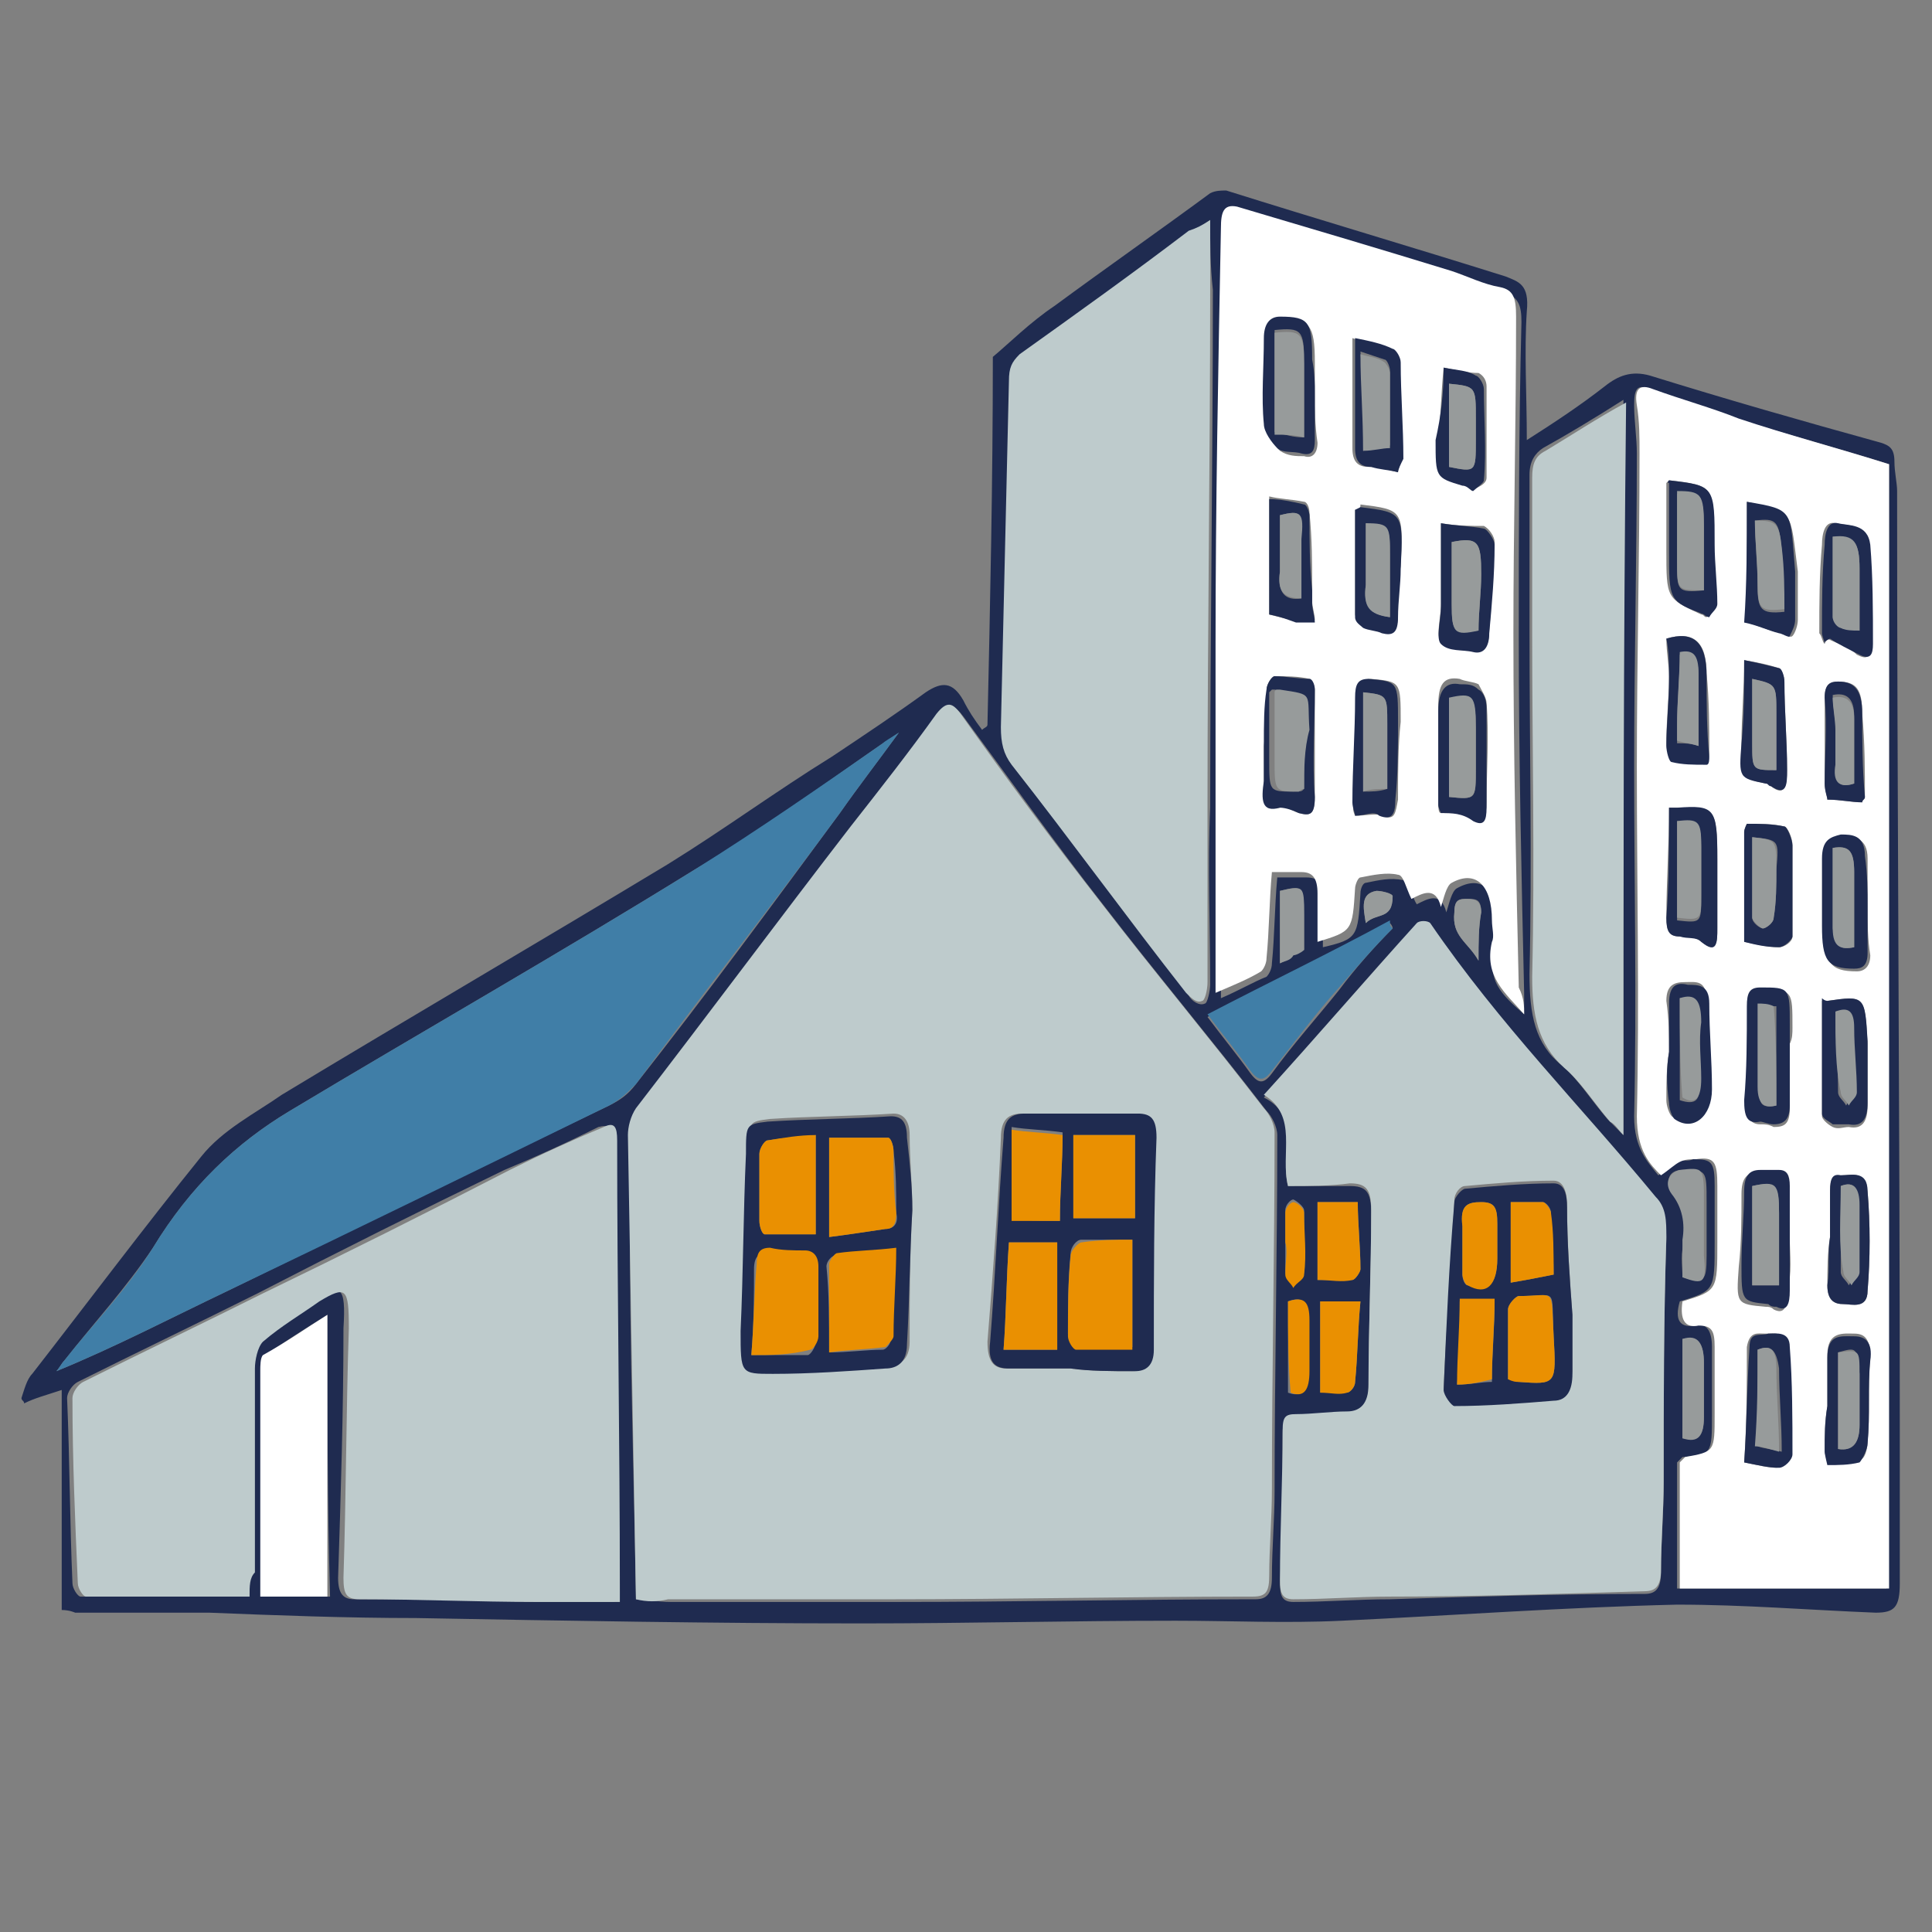 <?xml version="1.0" encoding="utf-8"?>
<!-- Generator: Adobe Illustrator 23.0.1, SVG Export Plug-In . SVG Version: 6.00 Build 0)  -->
<svg version="1.1" xmlns="http://www.w3.org/2000/svg" x="0px" y="0px"
     viewBox="0 0 72 72" style="enable-background:new 0 0 72 72;" xml:space="preserve">
<rect x="0" y="0" width="72" height="72" fill="#808080" stroke="none"/>
<style type="text/css">
	.st0{opacity:0.4;fill:url(#SVGID_1_);}
	.st1{opacity:0.6;fill:url(#SVGID_2_);}
	.st2{opacity:0.6;fill:url(#SVGID_3_);}
	.st3{opacity:0.6;fill:url(#SVGID_4_);}
	.st4{opacity:0.6;fill:url(#SVGID_5_);}
	.st5{opacity:0.6;fill:url(#SVGID_6_);}
	.st6{fill:#1F2B50;}
	.st7{fill:none;stroke:#1F2B50;stroke-width:3;stroke-miterlimit:10;}
	.st8{opacity:0.4;fill:url(#SVGID_7_);}
	.st9{opacity:0.4;fill:url(#SVGID_8_);}
	.st10{opacity:0.6;fill:url(#SVGID_9_);}
	.st11{opacity:0.6;fill:url(#SVGID_10_);}
	.st12{opacity:0.4;fill:url(#SVGID_11_);}
	.st13{opacity:0.4;fill:url(#SVGID_12_);}
	.st14{opacity:0.4;fill:url(#SVGID_13_);}
	.st15{opacity:0.4;fill:url(#SVGID_14_);}
	.st16{opacity:0.4;fill:url(#SVGID_15_);}
	.st17{opacity:0.4;fill:url(#SVGID_16_);}
	.st18{opacity:0.4;fill:url(#SVGID_17_);}
	.st19{fill:url(#SVGID_18_);}
	.st20{fill:url(#SVGID_19_);}
	.st21{fill:url(#SVGID_20_);}
	.st22{opacity:0.6;fill:url(#SVGID_21_);}
	.st23{opacity:0.6;fill:url(#SVGID_22_);}
	.st24{opacity:0.6;fill:url(#SVGID_23_);}
	.st25{opacity:0.6;fill:url(#SVGID_24_);}
	.st26{opacity:0.6;fill:url(#SVGID_25_);}
	.st27{opacity:0.6;fill:url(#SVGID_26_);}
	.st28{opacity:0.6;fill:url(#SVGID_27_);}
	.st29{opacity:0.6;fill:url(#SVGID_28_);}
	.st30{fill:url(#SVGID_29_);}
	.st31{fill:url(#SVGID_30_);}
	.st32{fill:#EA9001;}
	.st33{fill:#407EA7;}
	.st34{opacity:0.5;fill:#FFFFFF;}
	.st35{fill:none;stroke:#EA9001;stroke-width:2;stroke-miterlimit:10;}
	.st36{fill:#BECBCC;}
	.st37{fill:#FFFFFF;}
	.st38{fill:#979B9B;}
	.st39{fill:none;stroke:#407EA7;stroke-width:3;stroke-miterlimit:10;}
	.st40{fill:none;stroke:#407EA7;stroke-width:3.038;stroke-miterlimit:10;}
	.st41{fill:none;stroke:#407EA7;stroke-width:2.898;stroke-miterlimit:10;}
	.st42{fill:none;stroke:#407EA7;stroke-width:2.933;stroke-miterlimit:10;}
	.st43{fill:none;stroke:#EA9001;stroke-width:1.823;stroke-miterlimit:10;}
	.st44{fill:#AAB2B2;}
	.st45{fill:none;stroke:#407EA7;stroke-width:3.014;stroke-miterlimit:10;}
	.st46{fill:none;stroke:#407EA7;stroke-width:3.051;stroke-miterlimit:10;}
	.st47{fill:#D3DDDD;}
	.st48{fill:none;stroke:#1F2B50;stroke-miterlimit:10;}
	.st49{fill:#BECBCC;stroke:#1F2B50;stroke-width:0.75;stroke-miterlimit:10;}
	.st50{fill:url(#SVGID_31_);}
	.st51{fill:none;stroke:#407EA7;stroke-width:2.807;stroke-linecap:round;stroke-miterlimit:10;}
	.st52{fill:none;stroke:#407EA7;stroke-width:2.751;stroke-linecap:round;stroke-miterlimit:10;}
	.st53{fill:url(#SVGID_32_);}
	.st54{fill:none;stroke:#EA9001;stroke-width:0.8;stroke-miterlimit:10;}
	.st55{fill:none;stroke:#407EA7;stroke-width:1.2;stroke-miterlimit:10;}
	.st56{fill:none;stroke:#407EA7;stroke-width:1.215;stroke-miterlimit:10;}
	.st57{fill:none;stroke:#407EA7;stroke-width:1.159;stroke-miterlimit:10;}
	.st58{fill:none;stroke:#407EA7;stroke-width:1.173;stroke-miterlimit:10;}
	.st59{fill:url(#SVGID_33_);}
	.st60{fill:none;stroke:#1F2B50;stroke-width:0.4;stroke-miterlimit:10;}
	.st61{fill:#BECBCC;stroke:#1F2B50;stroke-width:0.3;stroke-miterlimit:10;}
	.st62{fill:none;stroke:#407EA7;stroke-width:1.123;stroke-linecap:round;stroke-miterlimit:10;}
	.st63{fill:none;stroke:#407EA7;stroke-width:1.1;stroke-linecap:round;stroke-miterlimit:10;}
	.st64{fill:url(#SVGID_34_);}
	.st65{fill:url(#SVGID_35_);}
</style>
<g id="Calque_2">
</g>
<g id="Calque_1">
	<g id="IoAXMc.tif_6_">
		<g>
			<path class="st6" d="M2.3,60c0-2.7,0-5.4,0-8.2c-0.6,0.2-1,0.3-1.4,0.5c0-0.1-0.1-0.1-0.1-0.2c0.1-0.3,0.2-0.7,0.4-0.9
				c2.1-2.7,4.2-5.5,6.3-8.1c0.8-1,2-1.6,3-2.3c4.8-2.9,9.6-5.7,14.4-8.6c2.1-1.3,4-2.7,6.1-4c1.2-0.8,2.4-1.6,3.5-2.4
				c0.6-0.4,1-0.4,1.4,0.3c0.2,0.4,0.4,0.7,0.7,1.1c0.1-0.1,0.2-0.1,0.2-0.2c0.1-4.5,0.2-9,0.2-13.7c0.6-0.5,1.4-1.3,2.3-1.9
				c1.9-1.4,3.9-2.8,5.8-4.2c0.2-0.1,0.4-0.1,0.6-0.1c3.5,1.1,6.9,2.1,10.4,3.2c0.5,0.2,0.9,0.3,0.8,1.3c-0.1,1.5,0,3.1,0,4.8
				c1.1-0.7,2-1.3,2.9-2c0.5-0.4,1-0.6,1.7-0.4c2.9,0.9,5.7,1.7,8.6,2.5c0.3,0.1,0.5,0.2,0.5,0.7c0,0.4,0.1,0.8,0.1,1.1
				c0,11.7,0.1,23.3,0.1,35c0,1.9,0,3.8,0,5.7c0,0.9-0.2,1.1-0.9,1.1c-2.5-0.1-4.9-0.3-7.4-0.3c-4.2,0.1-8.3,0.4-12.5,0.6
				c-2.1,0.1-4.1,0-6.2,0c-3.9,0-7.8,0.1-11.7,0.1c-5.5,0-11.1-0.1-16.6-0.2c-2.6,0-5.2-0.1-7.7-0.2c-1.7,0-3.4,0-5,0
				C2.8,60.1,2.6,60,2.3,60z M23.7,59.6c0.4,0,0.8,0.1,1.3,0.1c2.8,0,5.6,0,8.4,0c4.5,0,8.9-0.1,13.4-0.1c0.4,0,0.6-0.2,0.6-0.8
				c0-1.1,0.1-2.2,0.1-3.2c0-4.4,0.1-8.9,0.1-13.3c0-0.3-0.2-0.7-0.4-0.9c-2-2.6-4.1-5.1-6.1-7.7c-1.8-2.3-3.5-4.7-5.2-7
				c-0.3-0.4-0.5-0.5-0.9,0c-1,1.4-2.1,2.8-3.2,4.2c-2.7,3.5-5.3,7-8,10.5c-0.2,0.2-0.3,0.7-0.3,1C23.4,48.1,23.6,53.8,23.7,59.6z
				 M70.4,17.3c-1.9-0.6-3.8-1.1-5.7-1.7c-1.1-0.3-2.2-0.7-3.2-1.1c-0.5-0.2-0.6,0-0.6,0.6c0,0.6,0.1,1.2,0.1,1.8
				c0,3.9-0.1,7.8-0.1,11.7c0,4.3,0.1,8.6,0,13c0,1.2,0.5,1.7,0.9,2.2c0.3-0.2,0.5-0.4,0.7-0.5c0.2-0.1,0.4,0,0.6-0.1
				c0.7,0,0.8,0.1,0.8,1c0,0.7,0,1.4,0,2.1c0,1.8,0,1.8-1.3,2.2c-0.2,0.7,0,1,0.6,0.9c0.4-0.1,0.6,0.2,0.6,0.8c0,0.8,0,1.6,0,2.5
				c0,1.5,0,1.5-1.1,1.6c0,0-0.1,0.1-0.2,0.2c0,1.4,0,3,0,4.7c2.6,0,5.3,0,7.8,0C70.4,45.3,70.4,31.3,70.4,17.3z M48,44.2
				c0.8,0,1.6,0,2.3,0c0.6,0,0.8,0.2,0.8,1c0,2.2-0.1,4.3-0.1,6.5c0,0.7-0.3,1-0.8,1c-0.6,0-1.3,0.1-1.9,0.1c-0.4,0-0.5,0.2-0.5,0.6
				c0,1.9,0,3.7-0.1,5.6c0,0.5,0.1,0.7,0.5,0.7c1.2,0,2.4-0.1,3.6-0.1c3.2-0.1,6.3-0.2,9.5-0.2c0.4,0,0.6-0.2,0.6-0.8
				c0-1.1,0.1-2.2,0.1-3.3c0-3,0-6.1,0.1-9.1c0-0.6-0.1-1-0.4-1.5c-2.8-3.4-5.9-6.5-8.4-10.2c-0.1-0.1-0.4-0.1-0.5,0
				c-1.9,2.1-3.7,4.2-5.7,6.4C48.5,41.6,47.7,43,48,44.2z M9.3,59.5c0-0.4,0-0.6,0-0.9c0-2.5,0-5,0-7.6c0-0.3,0.1-0.8,0.3-1
				c0.7-0.6,1.4-1,2.1-1.5c1-0.7,1.2-0.6,1.1,1c0,3.1-0.1,6.2-0.2,9.3c0,0.6,0.2,0.8,0.6,0.8c2.2,0,4.4,0,6.6,0.1c1,0,2.1,0,3.1,0
				c0-0.2,0-0.3,0-0.4c0-5.6-0.1-11.2-0.1-16.8c0-0.5-0.1-0.6-0.5-0.5c-1.2,0.6-2.3,1.1-3.5,1.6c-3.1,1.5-6.1,3-9.2,4.6
				c-2.2,1.1-4.5,2.2-6.7,3.3c-0.2,0.1-0.4,0.4-0.4,0.6c0.1,2.3,0.1,4.6,0.2,6.9c0,0.2,0.2,0.5,0.3,0.5C5.2,59.5,7.2,59.5,9.3,59.5z
				 M56.8,37.8c0-0.4,0-0.6,0-0.8c-0.1-4.4-0.2-8.8-0.2-13.2c0-3.9,0-7.9,0.1-11.8c0-0.6-0.1-0.9-0.6-1.1c-0.6-0.2-1.2-0.5-1.8-0.6
				c-2.7-0.8-5.4-1.6-8-2.4c-0.6-0.2-0.6,0.2-0.6,0.8c-0.1,5.2-0.1,10.3-0.2,15.5c0,4.3,0,8.5,0,13c0.7-0.3,1.2-0.6,1.7-0.8
				c0.1-0.1,0.2-0.3,0.2-0.5c0.1-1,0.1-2.1,0.2-3.2c0.4,0,0.7,0,1.1,0c0.4,0,0.6,0.2,0.6,0.8c0,0.6,0,1.2,0,1.8
				c1.3-0.3,1.3-0.4,1.4-2c0-0.2,0.1-0.4,0.2-0.4c0.5-0.1,0.9-0.2,1.4-0.1c0.2,0,0.3,0.6,0.5,0.9c0.4-0.2,0.9-0.5,1.1,0.3
				c0.1-0.3,0.2-0.8,0.4-0.9c0.9-0.5,1.5,0,1.5,1.4c0,0.3,0,0.5,0,0.8C55.3,36.5,56,37.1,56.8,37.8z M45.1,8.2
				c-0.3,0.2-0.5,0.3-0.7,0.5c-2.1,1.5-4.2,3.1-6.3,4.6c-0.3,0.2-0.4,0.5-0.4,1c-0.1,4.3-0.2,8.6-0.3,12.9c0,0.6,0.1,1,0.4,1.4
				c2.2,2.8,4.3,5.7,6.5,8.5c0.1,0.2,0.4,0.4,0.6,0.3c0.1,0,0.2-0.5,0.2-0.7c0-2.2-0.1-4.4,0-6.6c0-6.4,0.1-12.9,0.1-19.3
				C45.1,9.9,45.1,9.1,45.1,8.2z M33.5,27.3c-0.3,0.2-0.4,0.3-0.6,0.4c-2.3,1.6-4.6,3.3-7,4.7c-5,3.1-10.1,6-15.1,9
				c-2,1.2-3.7,2.8-5.1,5.1c-1,1.5-2.2,2.8-3.3,4.2c-0.1,0.1-0.2,0.3-0.3,0.4c2.2-0.9,4.3-2,6.4-3c4.7-2.3,9.4-4.6,14.2-6.9
				c0.4-0.2,0.7-0.4,1-0.8c2.6-3.3,5.1-6.7,7.6-10.1C32,29.3,32.7,28.4,33.5,27.3z M60.5,42.3c0-9.1,0-18.2,0-27.4
				c-1.1,0.7-2.1,1.3-3,1.8c-0.3,0.2-0.5,0.5-0.5,1c0,1.9,0,3.9,0,5.8c0,4.3,0.1,8.5,0,12.8c0,1.5,0.2,2.6,1.2,3.4
				c0.6,0.5,1.1,1.3,1.7,2C60.1,41.9,60.3,42.1,60.5,42.3z M12.2,49c-0.8,0.5-1.6,1-2.3,1.5c-0.1,0.1-0.1,0.4-0.1,0.6
				c0,2.5,0,5.1,0,7.6c0,0.2,0,0.5,0,0.8c0.9,0,1.6,0,2.5,0C12.2,56,12.2,52.6,12.2,49z M51.9,34.6c0-0.1-0.1-0.2-0.1-0.2
				c-2.2,1.1-4.4,2.3-6.8,3.5c0.6,0.8,1.1,1.4,1.6,2.1c0.3,0.4,0.5,0.4,0.8,0c0.8-1.1,1.7-2.1,2.5-3.1
				C50.5,36.1,51.2,35.3,51.9,34.6z M50.7,48.5c-0.6,0-1.1,0-1.5,0c0,1.2,0,2.3,0,3.4c0.4,0,0.7,0,1,0c0.1,0,0.3-0.2,0.3-0.4
				C50.6,50.5,50.6,49.5,50.7,48.5z M49.1,47.7c0.5,0,0.9,0,1.3,0c0.1,0,0.3-0.3,0.3-0.4c0-0.8-0.1-1.7-0.1-2.5c-0.5,0-1,0-1.5,0
				C49.1,45.8,49.1,46.7,49.1,47.7z M62.7,47.6c0.8,0.2,0.9,0.2,0.9-0.8c0-0.7,0-1.3,0-2c0-1.2,0-1.2-0.9-1.2
				c-0.5,0-0.7,0.4-0.3,0.9c0.4,0.5,0.4,1,0.4,1.7C62.6,46.7,62.7,47.1,62.7,47.6z M62.7,49.9c0,1.3,0,2.5,0,3.7
				c0.6,0.1,0.8-0.1,0.8-0.8c0-0.7,0-1.3,0-2C63.5,50.1,63.3,49.8,62.7,49.9z M48,48.5c0,1.1,0,2.3,0,3.4c0.5,0.2,0.8-0.1,0.7-0.8
				c0-0.6,0-1.3,0-1.9C48.8,48.5,48.5,48.3,48,48.5z M47.7,35.9c0.2-0.1,0.4-0.2,0.5-0.3c0.2-0.1,0.3-0.2,0.4-0.2c0-0.5,0-0.9,0-1.3
				c0-1.1-0.1-1.1-0.9-0.9C47.7,34.1,47.7,35,47.7,35.9z M47.9,46.3C48,46.3,48,46.3,47.9,46.3c0,0.4,0,0.8,0,1.1
				c0,0.2,0.2,0.3,0.3,0.5c0.1-0.2,0.4-0.3,0.4-0.5c0-0.8,0-1.5,0-2.3c0-0.1-0.2-0.3-0.4-0.4c-0.1,0-0.3,0.2-0.3,0.4
				C47.9,45.5,47.9,45.9,47.9,46.3z M55.1,35.8c0-0.7,0-1.3,0.1-1.8c0-0.5-0.2-0.5-0.5-0.5c-0.3,0-0.5,0-0.5,0.5
				C54.1,34.9,54.7,35.1,55.1,35.8z M50.9,34.4c0.4-0.4,1-0.1,1-1c0-0.1-0.4-0.2-0.6-0.2C50.7,33.3,50.8,33.8,50.9,34.4z"/>
			<path class="st36" d="M23.7,59.6c-0.1-5.9-0.2-11.6-0.3-17.3c0-0.3,0.1-0.7,0.3-1c2.7-3.5,5.3-7,8-10.5c1.1-1.4,2.2-2.8,3.2-4.2
				c0.4-0.5,0.6-0.4,0.9,0c1.7,2.4,3.4,4.7,5.2,7c2,2.6,4.1,5.1,6.1,7.7c0.2,0.2,0.4,0.6,0.4,0.9c0,4.4-0.1,8.9-0.1,13.3
				c0,1.1-0.1,2.2-0.1,3.2c0,0.6-0.1,0.8-0.6,0.8c-4.5,0-8.9,0.1-13.4,0.1c-2.8,0-5.6,0-8.4,0C24.5,59.7,24.1,59.7,23.7,59.6z
				 M34,45.1c0-0.9-0.1-1.9-0.1-2.8c0-0.5-0.2-0.8-0.6-0.8c-1.5,0.1-3.1,0.1-4.6,0.2c-0.8,0.1-0.8,0.1-0.8,1.2
				c-0.1,2.2-0.1,4.4-0.2,6.6c-0.1,1.6-0.1,1.7,1.2,1.6c1.4,0,2.8-0.1,4.2-0.2c0.4,0,0.8-0.2,0.8-0.9C33.9,48.4,33.9,46.8,34,45.1z
				 M39.9,51C39.9,51,39.9,51,39.9,51c0.8,0.1,1.5,0.1,2.3,0.1c0.4,0,0.7-0.2,0.7-0.8c0-2.6,0.1-5.3,0.1-7.9c0-0.6-0.2-0.9-0.7-0.9
				c-1.4,0-2.8,0-4.2,0c-0.5,0-0.8,0.2-0.8,0.9c-0.1,2.5-0.3,5.1-0.5,7.6c0,0.7,0.2,1,0.7,1C38.4,51,39.1,51,39.9,51z"/>
			<path class="st37" d="M70.4,17.3c0,14,0,28,0,41.9c-2.6,0-5.2,0-7.8,0c0-1.7,0-3.2,0-4.7c0.1-0.1,0.2-0.2,0.2-0.2
				c1.1-0.2,1.1-0.2,1.1-1.6c0-0.8,0-1.6,0-2.5c0-0.6-0.1-0.8-0.6-0.8c-0.5,0.1-0.7-0.2-0.6-0.9c1.3-0.4,1.3-0.4,1.3-2.2
				c0-0.7,0-1.4,0-2.1c0-0.9-0.1-1.1-0.8-1c-0.2,0-0.4,0-0.6,0.1c-0.2,0.1-0.4,0.3-0.7,0.5c-0.4-0.4-0.9-0.9-0.9-2.2
				c0.1-4.3,0-8.6,0-13c0-3.9,0.1-7.8,0.1-11.7c0-0.6,0-1.2-0.1-1.8c-0.1-0.6,0.1-0.8,0.6-0.6c1.1,0.4,2.2,0.7,3.2,1.1
				C66.6,16.2,68.5,16.7,70.4,17.3z M62.2,30.1c0,1.4-0.1,2.8-0.1,4.1c0,0.5,0.1,0.7,0.5,0.7c0.3,0,0.6,0,0.8,0.2
				c0.6,0.4,0.6,0,0.6-0.5c0-0.9,0-1.7,0-2.6c0-1.9-0.1-1.9-1.5-1.9C62.4,30.1,62.3,30.1,62.2,30.1z M66.7,46.1
				C66.8,46.1,66.8,46.1,66.7,46.1c0-0.6-0.1-1.2-0.1-1.8c0-0.4-0.1-0.6-0.4-0.6c-0.2,0-0.5,0-0.7,0c-0.4,0-0.6,0.2-0.6,0.8
				c0,0.9,0,1.8-0.1,2.7c-0.1,1.4-0.1,1.4,1,1.5c0.1,0,0.2,0,0.3,0.1c0.4,0.2,0.5-0.1,0.5-0.6C66.8,47.4,66.7,46.8,66.7,46.1z
				 M65,35.1c0.5,0.1,0.9,0.2,1.3,0.2c0.2,0,0.5-0.2,0.5-0.4c0-1.1,0-2.2,0-3.4c0-0.3-0.2-0.7-0.3-0.7c-0.4-0.1-0.9-0.1-1.4-0.1
				c0,0-0.1,0.2-0.1,0.3C65,32.3,65,33.7,65,35.1z M68.1,37.3c-0.1,0-0.1,0-0.2,0c0,1.4,0,2.8,0,4.3c0,0.1,0.2,0.3,0.4,0.4
				c0.2,0.1,0.4,0,0.6,0c0.5,0.1,0.7-0.2,0.7-0.8c0-0.8,0-1.5,0-2.3C69.5,37.1,69.5,37.1,68.1,37.3C68.1,37.2,68.1,37.3,68.1,37.3z
				 M66.7,38.9C66.7,38.9,66.7,38.9,66.7,38.9c0.1-0.2,0.1-0.4,0.1-0.6c0-1.4,0-1.4-1.1-1.4c-0.4,0-0.5,0.2-0.5,0.7
				c0,1.2-0.1,2.3-0.1,3.5c0,0.5,0.1,0.8,0.5,0.8c0.2,0,0.3,0,0.5,0.1c0.4,0,0.6-0.1,0.6-0.7C66.7,40.4,66.7,39.7,66.7,38.9z
				 M65.1,18.7c0,1.6,0,3.1,0,4.5c0.4,0.1,0.8,0.3,1.3,0.4c0.1,0,0.3,0.2,0.4,0.1c0.1-0.1,0.2-0.4,0.2-0.6c0-0.6,0-1.2,0-1.8
				C66.7,19,66.9,19.1,65.1,18.7z M65,54.5c0.5,0.1,0.9,0.2,1.2,0.2c0.2,0,0.5-0.3,0.5-0.5c0-1.3,0-2.7-0.1-4c0-0.6-0.5-0.5-0.8-0.5
				c-0.3,0-0.6-0.1-0.7,0.5C65.1,51.6,65.1,53,65,54.5z M69.6,33.8C69.6,33.8,69.6,33.8,69.6,33.8c0-0.6,0-1.2,0-1.8
				c0-0.8-0.5-0.8-0.9-0.8c-0.4,0-0.7,0.2-0.7,0.9c0,0.8,0,1.7,0,2.5c0,1.3,0.2,1.6,1.2,1.6c0.3,0,0.5-0.2,0.5-0.6
				C69.6,35,69.6,34.4,69.6,33.8z M68,24c0-0.1,0.1-0.1,0.1-0.2c0.4,0.2,0.8,0.3,1.1,0.6c0.4,0.2,0.5,0.1,0.5-0.4
				c0-1.2,0-2.5-0.1-3.7c-0.1-0.8-0.7-0.7-1.2-0.8c-0.4-0.1-0.5,0.4-0.5,0.8c-0.1,1.1-0.1,2.2-0.1,3.3C67.9,23.7,67.9,23.9,68,24z
				 M62.2,39.2C62.2,39.2,62.2,39.2,62.2,39.2c-0.1,0.6-0.1,1.2-0.1,1.8c0,0.2,0.1,0.5,0.2,0.6c0.7,0.5,1.4,0,1.4-1.1
				c0-1.1-0.1-2.1-0.1-3.2c0-0.8-0.4-0.7-0.8-0.7c-0.4,0-0.7,0.1-0.7,0.7C62.2,38,62.2,38.6,62.2,39.2z M62.2,17.9
				c0,0-0.1,0.1-0.1,0.1c0,0.8,0,1.7,0,2.5c0,1.8,0,1.8,1.3,2.4c0.1,0,0.1,0.1,0.2,0.1c0.1-0.2,0.3-0.3,0.3-0.5
				c0-0.7-0.1-1.5-0.1-2.2C63.9,18.1,63.9,18.1,62.2,17.9C62.2,17.9,62.2,17.9,62.2,17.9z M68.1,52.4C68.1,52.4,68.1,52.4,68.1,52.4
				C68,53,68,53.5,68,54c0,0.2,0.1,0.5,0.1,0.5c0.4,0,0.8,0,1.2-0.1c0.2,0,0.3-0.4,0.3-0.7c0.1-1,0-2,0.1-3.1c0-0.7-0.2-0.9-0.6-0.9
				c-0.4,0-1-0.1-1,0.8C68.1,51.2,68.1,51.8,68.1,52.4z M68.2,46.1C68.2,46.1,68.2,46.1,68.2,46.1c-0.1,0.6-0.1,1.2-0.1,1.8
				c0,0.6,0.3,0.7,0.6,0.7c0.3,0,0.9,0.2,0.9-0.5c0.1-1.2,0.1-2.5,0-3.7c-0.1-0.8-0.6-0.6-1-0.6c-0.4,0-0.4,0.3-0.4,0.7
				C68.2,45,68.2,45.5,68.2,46.1z M62.1,23.8c0,0.5,0.1,1,0.1,1.4c0,0.8-0.1,1.6-0.1,2.5c0,0.2,0.1,0.6,0.2,0.6
				c0.4,0.1,0.9,0.1,1.3,0.1c0,0,0.1-0.2,0.1-0.3c0-1,0-2-0.1-3C63.6,23.9,63.1,23.5,62.1,23.8z M65,24.6c0,1.1-0.1,2.1-0.1,3.1
				c0,1.3,0,1.3,0.9,1.5c0.1,0,0.2,0,0.2,0.1c0.5,0.4,0.6,0,0.6-0.6c0-1.1-0.1-2.2-0.1-3.3c0-0.2-0.1-0.4-0.2-0.5
				C66,24.8,65.6,24.7,65,24.6z M69.4,29.9c0-0.1,0.1-0.1,0.1-0.2c0-1,0-2-0.1-3.1c0-0.9-0.2-1.2-0.9-1.2c-0.3,0-0.5,0.1-0.5,0.6
				c0,1.1,0,2.1,0,3.2c0,0.2,0.1,0.5,0.1,0.6C68.6,29.8,69,29.9,69.4,29.9z"/>
			<path class="st36" d="M48,44.2c-0.3-1.2,0.4-2.6-0.9-3.4c2-2.2,3.8-4.3,5.7-6.4c0.1-0.1,0.4-0.1,0.5,0c2.6,3.8,5.6,6.8,8.4,10.2
				c0.4,0.4,0.4,0.9,0.4,1.5c-0.1,3-0.1,6.1-0.1,9.1c0,1.1-0.1,2.2-0.1,3.3c0,0.6-0.2,0.8-0.6,0.8c-3.2,0.1-6.3,0.2-9.5,0.2
				c-1.2,0-2.4,0.1-3.6,0.1c-0.4,0-0.5-0.2-0.5-0.7c0-1.9,0.1-3.7,0.1-5.6c0-0.5,0.1-0.6,0.5-0.6c0.6,0,1.3-0.1,1.9-0.1
				c0.5,0,0.8-0.3,0.8-1c0-2.2,0.1-4.3,0.1-6.5c0-0.8-0.2-1-0.8-1C49.6,44.2,48.8,44.2,48,44.2z M58.6,49C58.5,49,58.5,49,58.6,49
				c-0.1-1.4-0.2-2.7-0.2-4.1c0-0.4-0.1-0.9-0.5-0.9c-1.1,0-2.2,0.1-3.3,0.2c-0.2,0-0.4,0.3-0.4,0.5c-0.1,2.3-0.3,4.7-0.4,7
				c0,0.2,0.2,0.6,0.4,0.6c1.2,0,2.5-0.1,3.7-0.2c0.5,0,0.6-0.4,0.7-1C58.6,50.5,58.6,49.7,58.6,49z"/>
			<path class="st36" d="M9.3,59.5c-2.1,0-4.1,0-6.1,0c-0.1,0-0.3-0.3-0.3-0.5c-0.1-2.3-0.2-4.6-0.2-6.9c0-0.2,0.2-0.5,0.4-0.6
				c2.2-1.1,4.5-2.2,6.7-3.3c3.1-1.5,6.1-3,9.2-4.6c1.2-0.6,2.3-1.1,3.5-1.6c0.4-0.2,0.5,0,0.5,0.5c0,5.6,0.1,11.2,0.1,16.8
				c0,0.1,0,0.2,0,0.4c-1,0-2.1,0-3.1,0c-2.2,0-4.4-0.1-6.6-0.1c-0.5,0-0.6-0.2-0.6-0.8c0.1-3.1,0.1-6.2,0.2-9.3
				c0-1.5-0.1-1.6-1.1-1c-0.7,0.5-1.4,0.9-2.1,1.5c-0.2,0.2-0.3,0.7-0.3,1c0,2.5,0,5,0,7.6C9.3,58.8,9.3,59.1,9.3,59.5z"/>
			<path class="st37" d="M56.8,37.8c-0.7-0.8-1.5-1.4-1.2-2.7c0.1-0.2,0-0.5,0-0.8c0-1.3-0.6-1.9-1.5-1.4c-0.2,0.1-0.3,0.6-0.4,0.9
				c-0.2-0.8-0.7-0.5-1.1-0.3c-0.2-0.4-0.3-0.9-0.5-0.9c-0.4-0.1-0.9,0-1.4,0.1c-0.1,0-0.2,0.3-0.2,0.4c-0.1,1.6-0.1,1.6-1.4,2
				c0-0.6,0-1.2,0-1.8c0-0.6-0.2-0.8-0.6-0.8c-0.4,0-0.7,0-1.1,0c-0.1,1.1-0.1,2.2-0.2,3.2c0,0.2-0.1,0.4-0.2,0.5
				c-0.5,0.3-1,0.5-1.7,0.8c0-4.4,0-8.7,0-13c0-5.2,0.1-10.3,0.2-15.5c0-0.6,0.1-0.9,0.6-0.8c2.7,0.8,5.4,1.6,8,2.4
				c0.6,0.2,1.2,0.5,1.8,0.6c0.5,0.1,0.6,0.4,0.6,1.1c0,3.9-0.1,7.9-0.1,11.8c0,4.4,0.1,8.8,0.2,13.2C56.8,37.2,56.8,37.5,56.8,37.8
				z M53.7,19.5c0,1.1,0,2.1,0,3c0,0.5-0.2,1.2,0,1.4c0.3,0.3,0.8,0.2,1.2,0.3c0.4,0.1,0.6-0.1,0.6-0.7c0.1-1.1,0.1-2.2,0.2-3.3
				c0-0.2-0.2-0.5-0.4-0.6C54.8,19.6,54.3,19.6,53.7,19.5z M47.1,27.8c0,0.4,0,0.9,0,1.3c0,0.6,0,1.1,0.6,1c0.2-0.1,0.4,0.1,0.7,0.2
				c0.4,0.1,0.6,0.1,0.6-0.6c0-1.3,0-2.7,0-4c0-0.1-0.1-0.4-0.2-0.4c-0.4-0.1-0.9-0.1-1.3-0.1c-0.1,0-0.3,0.3-0.3,0.5
				C47.2,26.3,47.2,27,47.1,27.8z M49,14.7C49,14.7,49,14.7,49,14.7c0-0.4,0-0.8,0-1.2c0-1.4-0.2-1.6-1.2-1.6
				c-0.4,0-0.6,0.2-0.6,0.8c0,1.1,0,2.1,0,3.2c0,0.3,0.3,0.7,0.5,0.9c0.3,0.2,0.6,0.2,0.9,0.2c0.3,0.1,0.5-0.1,0.5-0.5
				C49,15.8,49,15.3,49,14.7z M50.5,30.4c0.4,0,0.8-0.1,1,0c0.5,0.2,0.5-0.1,0.6-0.6c0-1,0-2,0.1-2.9c0-1.5,0-1.5-1.1-1.6
				c-0.4,0-0.5,0.2-0.5,0.7c0,1.3,0,2.6-0.1,3.9C50.4,30,50.4,30.2,50.5,30.4z M53.7,30.3c0.5,0,0.9,0,1.2,0.1
				c0.4,0.2,0.5,0,0.5-0.5c0-1.2,0.1-2.5,0-3.7c0-0.2-0.2-0.5-0.3-0.7c-0.2-0.1-0.5-0.1-0.7-0.2c-0.6-0.1-0.8,0.2-0.8,1
				c0,1.2,0,2.4,0,3.5C53.6,30.1,53.6,30.3,53.7,30.3z M47.3,22.9c0.4,0.1,0.7,0.2,1,0.2c0.2,0,0.5,0,0.7,0c0-0.2-0.1-0.5-0.1-0.7
				c0-0.2,0-0.3,0-0.5c0-0.9,0-1.8-0.1-2.8c0-0.2-0.1-0.4-0.2-0.4c-0.5-0.1-0.9-0.1-1.3-0.2C47.3,20.1,47.3,21.5,47.3,22.9z
				 M50.5,19c0,1.3,0,2.6,0,3.9c0,0.1,0.2,0.3,0.3,0.4c0.2,0.1,0.4,0.2,0.7,0.2c0.4,0.1,0.6,0,0.6-0.6c0-0.6,0-1.2,0.1-1.8
				c0.1-2.1,0.1-2.1-1.5-2.3C50.7,18.9,50.7,19,50.5,19z M52.1,17.6c0-0.1,0.1-0.3,0.1-0.5c0-1.2,0-2.4-0.1-3.6
				c0-0.2-0.1-0.4-0.3-0.5c-0.4-0.2-0.9-0.2-1.4-0.4c0,1.5,0,2.8,0,4.1c0,0.5,0.2,0.7,0.6,0.7C51.4,17.4,51.7,17.5,52.1,17.6z
				 M53.8,13.7c-0.1,1-0.1,1.8-0.2,2.6c-0.1,1.4-0.1,1.4,1,1.7c0.1,0,0.3,0.3,0.4,0.2c0.2-0.1,0.4-0.2,0.4-0.4c0-1.1,0-2.3,0-3.4
				c0-0.2-0.1-0.4-0.3-0.5C54.7,13.9,54.3,13.8,53.8,13.7z"/>
			<path class="st36" d="M45.1,8.2c0,0.9,0,1.7,0,2.5c0,6.4-0.1,12.9-0.1,19.3c0,2.2,0,4.4,0,6.6c0,0.3-0.1,0.7-0.2,0.7
				c-0.2,0.1-0.4-0.1-0.6-0.3c-2.2-2.8-4.3-5.7-6.5-8.5c-0.3-0.4-0.4-0.8-0.4-1.4c0.1-4.3,0.2-8.6,0.3-12.9c0-0.5,0.1-0.7,0.4-1
				c2.1-1.5,4.2-3,6.3-4.6C44.6,8.5,44.8,8.4,45.1,8.2z"/>
			<path class="st33" d="M33.5,27.3c-0.8,1.1-1.5,2-2.2,3c-2.5,3.4-5.1,6.7-7.6,10.1c-0.3,0.3-0.6,0.6-1,0.8
				c-4.7,2.3-9.4,4.6-14.2,6.9c-2.1,1-4.2,2.1-6.4,3c0.1-0.1,0.2-0.3,0.3-0.4c1.1-1.4,2.3-2.6,3.3-4.2c1.4-2.3,3.1-3.9,5.1-5.1
				c5-3,10.1-5.9,15.1-9c2.4-1.5,4.7-3.1,7-4.7C33,27.6,33.2,27.5,33.5,27.3z"/>
			<path class="st36" d="M60.5,42.3c-0.2-0.2-0.3-0.4-0.5-0.5c-0.6-0.7-1.1-1.5-1.7-2c-1-0.9-1.2-2-1.2-3.4c0.1-4.3,0-8.5,0-12.8
				c0-1.9,0-3.9,0-5.8c0-0.5,0.1-0.8,0.5-1c1-0.6,1.9-1.2,3-1.8C60.5,24.1,60.5,33.1,60.5,42.3z"/>
			<path class="st37" d="M12.2,49c0,3.6,0,7,0,10.5c-0.8,0-1.6,0-2.5,0c0-0.3,0-0.5,0-0.8c0-2.5,0-5.1,0-7.6c0-0.2,0-0.5,0.1-0.6
				C10.7,50,11.4,49.5,12.2,49z"/>
			<path class="st33" d="M51.9,34.6c-0.7,0.7-1.3,1.4-2,2.2c-0.9,1-1.7,2.1-2.5,3.1c-0.3,0.4-0.5,0.4-0.8,0c-0.5-0.7-1-1.3-1.6-2.1
				c2.3-1.2,4.6-2.3,6.8-3.5C51.8,34.5,51.8,34.5,51.9,34.6z"/>
			<path class="st32" d="M50.7,48.5c-0.1,1-0.1,2-0.2,3c0,0.2-0.2,0.4-0.3,0.4c-0.3,0.1-0.6,0-1,0c0-1.1,0-2.2,0-3.4
				C49.6,48.5,50.1,48.5,50.7,48.5z"/>
			<path class="st32" d="M49.1,47.7c0-1,0-1.9,0-2.9c0.5,0,1,0,1.5,0c0,0.8,0.1,1.7,0.1,2.5c0,0.1-0.2,0.4-0.3,0.4
				C50,47.8,49.6,47.7,49.1,47.7z"/>
			<path class="st38" d="M62.7,47.6c0-0.5,0-1,0-1.4c0.1-0.6,0-1.2-0.4-1.7c-0.3-0.4-0.1-0.8,0.3-0.9c0.9-0.1,0.9-0.1,0.9,1.2
				c0,0.7,0,1.3,0,2C63.6,47.8,63.5,47.9,62.7,47.6z"/>
			<path class="st38" d="M62.7,49.9c0.6-0.2,0.8,0.2,0.8,0.9c0,0.7,0,1.3,0,2c0,0.7-0.2,1-0.8,0.8C62.7,52.4,62.7,51.2,62.7,49.9z"
				/>
			<path class="st32" d="M48,48.5c0.6-0.2,0.8,0,0.8,0.7c0,0.6,0,1.3,0,1.9c0,0.7-0.2,1-0.7,0.8C48,50.8,48,49.7,48,48.5z"/>
			<path class="st38" d="M47.7,35.9c0-1,0-1.8,0-2.7c0.9-0.2,0.9-0.2,0.9,0.9c0,0.4,0,0.8,0,1.3c-0.1,0.1-0.3,0.2-0.4,0.2
				C48.1,35.8,47.9,35.8,47.7,35.9z"/>
			<path class="st32" d="M47.9,46.3c0-0.4,0-0.7,0-1.1c0-0.2,0.2-0.4,0.3-0.4c0.1,0,0.4,0.2,0.4,0.4c0,0.8,0.1,1.5,0,2.3
				c0,0.2-0.3,0.3-0.4,0.5c-0.1-0.2-0.3-0.3-0.3-0.5C47.9,47,48,46.6,47.9,46.3C48,46.3,48,46.3,47.9,46.3z"/>
			<path class="st38" d="M55.1,35.8c-0.4-0.7-1-0.9-0.9-1.8c0-0.5,0.2-0.5,0.5-0.5c0.3,0,0.5,0.1,0.5,0.5
				C55.1,34.6,55.1,35.1,55.1,35.8z"/>
			<path class="st38" d="M50.9,34.4c-0.1-0.6-0.2-1.1,0.4-1.2c0.2,0,0.6,0.1,0.6,0.2C51.9,34.3,51.3,34,50.9,34.4z"/>
			<path class="st6" d="M34,45.1c-0.1,1.7-0.1,3.3-0.2,5c0,0.7-0.4,0.9-0.8,0.9c-1.4,0.1-2.8,0.2-4.2,0.2c-1.2,0-1.2,0-1.2-1.6
				c0.1-2.2,0.1-4.4,0.2-6.6c0-1.1,0-1.1,0.8-1.2c1.5-0.1,3.1-0.1,4.6-0.2c0.4,0,0.6,0.2,0.6,0.8C33.9,43.3,34,44.2,34,45.1z
				 M30.9,46.1c0.8-0.1,1.4-0.2,2.1-0.3c0.3,0,0.5-0.2,0.4-0.6c0-0.8,0-1.5-0.1-2.3c0-0.2-0.1-0.5-0.2-0.5c-0.7,0-1.5,0-2.2,0
				C30.9,43.6,30.9,44.8,30.9,46.1z M28,50.5c0.8,0,1.4,0,2.1,0c0.1,0,0.3-0.3,0.3-0.5c0-0.9,0-1.7,0-2.6c0-0.4-0.1-0.6-0.5-0.6
				c-0.4,0-0.9-0.1-1.3-0.1c-0.3,0-0.5,0.1-0.5,0.6C28.1,48.2,28.1,49.3,28,50.5z M30.9,50.4c0.7,0,1.4-0.1,2-0.1
				c0.1,0,0.3-0.2,0.3-0.4c0.1-1.1,0.1-2.2,0.1-3.3c-0.8,0.1-1.5,0.1-2.2,0.2c-0.1,0-0.3,0.2-0.3,0.4C30.9,48.2,30.9,49.2,30.9,50.4
				z M30.4,42.3c-0.6,0.1-1.2,0.1-1.8,0.2c-0.1,0-0.3,0.3-0.3,0.5c0,0.8,0,1.6,0,2.5c0,0.2,0.1,0.5,0.2,0.5c0.6,0,1.2,0,1.9,0
				C30.4,44.7,30.4,43.6,30.4,42.3z"/>
			<path class="st6" d="M39.9,51c-0.8,0-1.5,0-2.3,0c-0.5,0-0.8-0.2-0.7-1c0.2-2.5,0.3-5.1,0.5-7.6c0-0.7,0.3-0.9,0.8-0.9
				c1.4,0,2.8,0,4.2,0c0.5,0,0.7,0.2,0.7,0.9c-0.1,2.6-0.1,5.3-0.1,7.9c0,0.6-0.3,0.8-0.7,0.8C41.4,51.1,40.6,51.1,39.9,51
				C39.9,51,39.9,51,39.9,51z M42.2,46.2c-0.7,0-1.3,0-1.9,0c-0.2,0-0.4,0.3-0.4,0.5c-0.1,1-0.1,2-0.1,3c0,0.2,0.2,0.5,0.3,0.5
				c0.7,0,1.4,0,2.1,0C42.2,48.8,42.2,47.6,42.2,46.2z M37.6,46.3c-0.1,1.4-0.1,2.7-0.2,4c0.7,0,1.3,0,2,0c0-1.4,0-2.7,0-4
				C38.8,46.3,38.2,46.3,37.6,46.3z M42.3,45.4c0-1.1,0-2.1,0-3.1c-0.8,0-1.6,0-2.3,0c0,1.1,0,2.1,0,3.1
				C40.8,45.4,41.5,45.4,42.3,45.4z M39.5,45.5c0-1.1,0.1-2.2,0.1-3.3c-0.7-0.1-1.3-0.1-1.9-0.2c0,1.2,0,2.3,0,3.4
				C38.3,45.5,38.8,45.5,39.5,45.5z"/>
			<path class="st6" d="M62.2,30.1c0.1,0,0.2,0,0.3,0c1.4-0.1,1.5,0,1.5,1.9c0,0.9,0,1.7,0,2.6c0,0.5,0,1-0.6,0.5
				c-0.2-0.2-0.5-0.1-0.8-0.2c-0.4,0-0.5-0.2-0.5-0.7C62.2,32.9,62.2,31.5,62.2,30.1z M62.5,30.6c0,1.2,0,2.4,0,3.7
				c0.9,0.1,0.9,0.1,0.9-0.9c0-0.6,0-1.2,0-1.8C63.4,30.7,63.3,30.6,62.5,30.6z"/>
			<path class="st6" d="M66.7,46.1c0,0.7,0,1.3,0,2c0,0.5-0.1,0.8-0.5,0.6c-0.1,0-0.2,0-0.3-0.1c-1-0.1-1-0.1-1-1.5
				c0-0.9,0.1-1.8,0.1-2.7c0-0.6,0.2-0.8,0.6-0.8c0.2,0,0.5,0,0.7,0c0.3,0,0.4,0.2,0.4,0.6C66.7,44.9,66.7,45.5,66.7,46.1
				C66.8,46.1,66.8,46.1,66.7,46.1z M66.3,47.9c0-0.9,0-1.8,0-2.7c0-1-0.1-1.2-1-1c0,1.2,0,2.4,0,3.7C65.7,47.9,65.9,47.9,66.3,47.9
				z"/>
			<path class="st6" d="M65,35.1c0-1.4,0-2.7,0-4.1c0-0.1,0.1-0.3,0.1-0.3c0.5,0,0.9,0,1.4,0.1c0.1,0,0.3,0.5,0.3,0.7
				c0,1.1,0,2.2,0,3.4c0,0.1-0.3,0.4-0.5,0.4C65.8,35.3,65.4,35.2,65,35.1z M65.3,31.2c0,1,0,2,0,3c0,0.2,0.3,0.4,0.4,0.4
				c0.1,0,0.4-0.2,0.4-0.4c0.1-0.6,0.1-1.2,0.1-1.8C66.3,31.3,66.3,31.3,65.3,31.2z"/>
			<path class="st6" d="M68.1,37.3C68.1,37.3,68.1,37.2,68.1,37.3c1.4-0.2,1.4-0.2,1.5,1.5c0,0.8,0,1.5,0,2.3c0,0.6-0.2,0.9-0.7,0.8
				c-0.2,0-0.4,0-0.6,0c-0.1-0.1-0.4-0.2-0.4-0.4c0-1.4,0-2.8,0-4.3C68,37.3,68.1,37.3,68.1,37.3z M68.4,37.7c0,1,0.1,2,0.1,3
				c0,0.2,0.2,0.3,0.3,0.5c0.1-0.2,0.3-0.3,0.3-0.5c0-0.8-0.1-1.6-0.1-2.4C69.1,37.7,68.8,37.6,68.4,37.7z"/>
			<path class="st6" d="M66.7,38.9c0,0.8,0,1.5,0,2.3c0,0.5-0.2,0.7-0.6,0.7c-0.2,0-0.4-0.1-0.5-0.1C65.1,41.9,65,41.6,65,41
				c0.1-1.1,0.1-2.3,0.1-3.5c0-0.5,0.1-0.7,0.5-0.7c1.1,0,1.1,0,1.1,1.4C66.7,38.5,66.7,38.7,66.7,38.9
				C66.7,38.9,66.7,38.9,66.7,38.9z M66.2,41.2c0-1.2,0-2.4,0-3.7c-0.2,0-0.4,0-0.6-0.1c0,0.2,0,0.2,0,0.3c0,0.9,0,1.9,0,2.8
				C65.5,41.2,65.7,41.3,66.2,41.2z"/>
			<path class="st6" d="M65.1,18.7c1.8,0.3,1.6,0.3,1.8,2.6c0,0.6,0,1.2,0,1.8c0,0.2-0.1,0.4-0.2,0.6c0,0.1-0.3-0.1-0.4-0.1
				c-0.4-0.1-0.8-0.3-1.3-0.4C65.1,21.8,65.1,20.3,65.1,18.7z M65.4,19.4c0,0.8,0.1,1.6,0.1,2.4c0,0.9,0.1,1.1,1,1
				c0-0.8-0.1-1.6-0.1-2.3C66.3,19.4,66.2,19.3,65.4,19.4z"/>
			<path class="st6" d="M65,54.5c0.1-1.4,0.1-2.9,0.2-4.3c0-0.6,0.4-0.4,0.7-0.5c0.3,0,0.8-0.1,0.8,0.5c0.1,1.3,0.1,2.7,0.1,4
				c0,0.2-0.3,0.5-0.5,0.5C65.9,54.7,65.5,54.6,65,54.5z M65.5,50.3c0,1.2,0,2.4,0,3.6c0.3,0.1,0.5,0.1,0.9,0.2
				c0-1.1-0.1-2.1-0.1-3.1C66.2,50.3,66,50.1,65.5,50.3z"/>
			<path class="st6" d="M69.6,33.8c0,0.6,0,1.1,0,1.7c0,0.5-0.2,0.6-0.5,0.6c-1,0-1.2-0.3-1.2-1.6c0-0.8,0-1.7,0-2.5
				c0-0.7,0.3-0.8,0.7-0.9c0.4,0,0.9,0,0.9,0.8C69.6,32.6,69.6,33.2,69.6,33.8C69.6,33.8,69.6,33.8,69.6,33.8z M69.1,35.3
				c0-0.9,0-1.8,0-2.8c0-0.8-0.2-1-0.8-0.9c0,1,0,2,0,3C68.4,35.3,68.6,35.4,69.1,35.3z"/>
			<path class="st6" d="M68,24c0-0.1-0.1-0.3-0.1-0.4c0-1.1,0-2.2,0.1-3.3c0-0.4,0.1-0.9,0.5-0.8c0.4,0.1,1.1,0,1.2,0.8
				c0.1,1.2,0.1,2.5,0.1,3.7c0,0.4-0.1,0.6-0.5,0.4c-0.4-0.2-0.8-0.4-1.1-0.6C68,23.9,68,23.9,68,24z M69.3,23.5c0-0.8,0-1.6,0-2.3
				c0-1-0.2-1.2-1-1.2c0,1,0,2,0,3c0,0.1,0.2,0.3,0.3,0.4C68.8,23.5,69,23.4,69.3,23.5z"/>
			<path class="st6" d="M62.2,39.2c0-0.6,0-1.2,0-1.8c0-0.7,0.3-0.8,0.7-0.7c0.4,0,0.8,0,0.8,0.7c0,1.1,0.1,2.1,0.1,3.2
				c0,1-0.7,1.6-1.4,1.1c-0.1-0.1-0.2-0.4-0.2-0.6C62.1,40.4,62.1,39.8,62.2,39.2C62.2,39.2,62.2,39.2,62.2,39.2z M62.6,37.2
				c0,1.3,0,2.6,0,3.8c0.6,0.2,0.8,0,0.7-0.7c0-0.7,0-1.4,0-2.1C63.4,37.3,63.2,37.1,62.6,37.2z"/>
			<path class="st6" d="M62.2,17.9C62.2,17.9,62.2,17.9,62.2,17.9c1.7,0.2,1.7,0.2,1.7,2.4c0,0.7,0.1,1.5,0.1,2.2
				c0,0.2-0.2,0.3-0.3,0.5c0,0-0.1,0-0.2-0.1c-1.3-0.5-1.3-0.5-1.3-2.4c0-0.8,0-1.7,0-2.5C62.1,18,62.2,17.9,62.2,17.9z M63.5,22
				c0-0.8,0-1.6,0-2.3c0-1.2-0.1-1.3-1-1.3c0,0.9,0,1.7,0,2.6C62.5,22,62.5,22.1,63.5,22z"/>
			<path class="st6" d="M68.1,52.4c0-0.6,0-1.2,0-1.8c0-0.9,0.5-0.8,1-0.8c0.4,0,0.7,0.2,0.6,0.9c-0.1,1,0,2-0.1,3.1
				c0,0.2-0.2,0.6-0.3,0.7c-0.4,0.1-0.8,0.1-1.2,0.1c0,0-0.1-0.4-0.1-0.5C68,53.5,68,53,68.1,52.4C68.1,52.4,68.1,52.4,68.1,52.4z
				 M68.5,50.4c0,1.2,0,2.4,0,3.6c0.6,0.1,0.8-0.3,0.8-0.9c0-0.6,0-1.2,0-1.9C69.2,50.2,69.2,50.2,68.5,50.4z"/>
			<path class="st6" d="M68.2,46.1c0-0.5,0-1.1,0-1.6c0-0.4,0-0.8,0.4-0.7c0.4,0,1-0.2,1,0.6c0.1,1.2,0.1,2.5,0,3.7
				c0,0.7-0.6,0.5-0.9,0.5c-0.3,0-0.6-0.1-0.6-0.7C68.2,47.2,68.1,46.7,68.2,46.1C68.2,46.1,68.2,46.1,68.2,46.1z M68.6,44.2
				c0,1.1,0,2.2,0,3.2c0,0.2,0.2,0.3,0.3,0.5c0.1-0.2,0.3-0.3,0.3-0.5c0-0.8,0-1.6,0-2.5C69.3,44.3,69.1,44,68.6,44.2z"/>
			<path class="st6" d="M62.1,23.8c1-0.3,1.5,0.1,1.5,1.4c0,1,0,2,0.1,3c0,0.1,0,0.3-0.1,0.3c-0.5,0-0.9,0-1.3-0.1
				c-0.1,0-0.2-0.4-0.2-0.6c0-0.8,0.1-1.6,0.1-2.5C62.2,24.8,62.2,24.3,62.1,23.8z M63.3,27.8c0-0.9,0-1.8,0-2.6
				c0-0.7-0.2-0.9-0.7-0.8c0,0.9-0.1,1.8-0.1,2.7c0,0.2,0,0.3,0,0.6C62.8,27.7,63,27.7,63.3,27.8z"/>
			<path class="st6" d="M65,24.6c0.5,0.1,0.9,0.2,1.3,0.3c0.1,0,0.2,0.3,0.2,0.5c0,1.1,0.1,2.2,0.1,3.3c0,0.5,0,1-0.6,0.6
				c-0.1,0-0.1-0.1-0.2-0.1c-1-0.2-1-0.2-0.9-1.5C65,26.7,65,25.7,65,24.6z M66.2,28.7c0-0.7,0-1.4,0-2.1c0-1.1,0-1.1-0.9-1.3
				c0,0.8,0,1.6,0,2.4C65.3,28.7,65.3,28.7,66.2,28.7z"/>
			<path class="st6" d="M69.4,29.9c-0.4,0-0.8-0.1-1.3-0.1c0-0.1-0.1-0.3-0.1-0.6c0-1.1,0.1-2.1,0-3.2c0-0.5,0.2-0.6,0.5-0.6
				c0.6,0,0.9,0.3,0.9,1.2c0,1,0,2,0.1,3.1C69.5,29.8,69.4,29.8,69.4,29.9z M69.1,29.2c0-0.8,0-1.7,0-2.5c0-0.7-0.3-0.9-0.8-0.8
				c0,0.4,0.1,0.8,0.1,1.2c0,0.4,0,0.9,0,1.3C68.4,29.1,68.5,29.4,69.1,29.2z"/>
			<path class="st6" d="M58.6,49c0,0.7,0,1.4,0,2.2c0,0.6-0.2,1-0.7,1c-1.2,0.1-2.5,0.2-3.7,0.2c-0.1,0-0.4-0.4-0.4-0.6
				c0.1-2.3,0.2-4.7,0.4-7c0-0.2,0.3-0.5,0.4-0.5c1.1-0.1,2.2-0.2,3.3-0.2c0.4,0,0.5,0.4,0.5,0.9C58.4,46.3,58.5,47.7,58.6,49
				C58.5,49,58.5,49,58.6,49z M56.2,51.4c0.2,0,0.3,0.1,0.4,0.1c1.4,0.1,1.4,0.1,1.3-1.7c-0.1-1.9,0.2-1.5-1.3-1.5
				c-0.1,0-0.4,0.3-0.4,0.5C56.2,49.7,56.2,50.5,56.2,51.4z M56.3,44.8c0,1,0,1.9,0,3c0.6-0.1,1.1-0.2,1.6-0.3
				c0-0.8-0.1-1.6-0.1-2.3c0-0.2-0.2-0.4-0.3-0.4C57.1,44.8,56.7,44.8,56.3,44.8z M54.3,51.6c0.5,0,0.9-0.1,1.3-0.1
				c0-1.1,0.1-2,0.1-3c-0.4,0-0.8,0-1.3,0C54.4,49.5,54.4,50.5,54.3,51.6z M54.5,46.3C54.5,46.3,54.5,46.3,54.5,46.3
				c0,0.4,0,0.8,0,1.2c0,0.2,0.1,0.4,0.2,0.4c0.7,0.3,1.1,0,1.1-1c0-0.4,0-0.9,0-1.3c0-0.6-0.1-0.8-0.6-0.8c-0.5,0-0.8,0.1-0.7,0.9
				C54.5,45.9,54.5,46.1,54.5,46.3z"/>
			<path class="st6" d="M53.7,19.5c0.6,0.1,1.1,0.1,1.6,0.2c0.1,0,0.4,0.4,0.4,0.6c0,1.1-0.1,2.2-0.2,3.3c0,0.5-0.2,0.8-0.6,0.7
				c-0.4-0.1-0.9,0-1.2-0.3c-0.2-0.2,0-0.9,0-1.4C53.7,21.6,53.7,20.6,53.7,19.5z M54.1,20.2c0,0.8,0,1.5,0,2.3c0,1.1,0.1,1.1,1,1
				c0-0.7,0.1-1.4,0.1-2.1C55.2,20.2,55.1,20,54.1,20.2z"/>
			<path class="st6" d="M47.1,27.8c0-0.8,0-1.5,0.1-2.1c0-0.2,0.2-0.5,0.3-0.5c0.4,0,0.9,0.1,1.3,0.1c0.1,0,0.2,0.2,0.2,0.4
				c0,1.3-0.1,2.7,0,4c0,0.7-0.2,0.7-0.6,0.6c-0.2-0.1-0.5-0.2-0.7-0.2c-0.7,0.2-0.7-0.3-0.6-1C47.1,28.6,47.1,28.2,47.1,27.8z
				 M48.6,29.4c0-0.8,0-1.5,0-2.2c0-1.4,0.2-1.3-1.1-1.5c0,0,0,0-0.1,0c0,0-0.1,0.1-0.1,0.1c0,0.8,0,1.6,0,2.5c0,1.2,0,1.2,0.9,1.2
				C48.5,29.5,48.5,29.5,48.6,29.4z"/>
			<path class="st6" d="M49,14.7c0,0.6,0,1.1,0,1.7c0,0.4-0.1,0.6-0.5,0.5c-0.3-0.1-0.7,0-0.9-0.2c-0.2-0.2-0.5-0.6-0.5-0.9
				c-0.1-1,0-2.1,0-3.2c0-0.5,0.2-0.8,0.6-0.8c1.1,0,1.2,0.2,1.2,1.6C49,13.9,49,14.3,49,14.7C49,14.7,49,14.7,49,14.7z M48.6,16.3
				c0-1,0-1.9,0-2.8c0-1.2-0.1-1.3-1.1-1.2c0,1.3,0,2.6,0,3.8C47.9,16.2,48.2,16.3,48.6,16.3z"/>
			<path class="st6" d="M50.5,30.4c0-0.1-0.1-0.3-0.1-0.5c0-1.3,0.1-2.6,0.1-3.9c0-0.5,0.1-0.7,0.5-0.7c1.1,0.1,1.1,0.1,1.1,1.6
				c0,1,0,2-0.1,2.9c0,0.5-0.1,0.8-0.6,0.6C51.2,30.2,50.9,30.4,50.5,30.4z M50.8,25.8c0,1.2,0,2.4,0,3.7c0.3,0,0.6,0,0.9-0.1
				c0-0.9,0-1.7,0-2.4C51.7,25.9,51.7,25.9,50.8,25.8z"/>
			<path class="st6" d="M53.7,30.3c0,0-0.1-0.2-0.1-0.3c0-1.2,0-2.4,0-3.5c0-0.8,0.3-1.1,0.8-1c0.3,0,0.5,0,0.7,0.2
				c0.2,0.1,0.3,0.4,0.3,0.7c0,1.2,0,2.5,0,3.7c0,0.5-0.1,0.7-0.5,0.5C54.5,30.3,54.1,30.3,53.7,30.3z M54,29.7c1,0.1,1,0.1,1-1
				c0-0.5,0-1,0-1.5c0-1.2-0.1-1.3-1-1.1C54,27.2,54,28.4,54,29.7z"/>
			<path class="st6" d="M47.3,22.9c0-1.4,0-2.8,0-4.3c0.4,0,0.9,0.1,1.3,0.2c0.1,0,0.2,0.3,0.2,0.4c0,0.9,0,1.8,0.1,2.8
				c0,0.2,0,0.3,0,0.5c0,0.2,0.1,0.5,0.1,0.7c-0.2,0-0.5,0-0.7,0C48,23.1,47.8,23,47.3,22.9z M48.5,22.3c0-0.7,0-1.5,0-2.2
				c0-1,0-1.1-0.8-0.9c0,0.7,0,1.4,0,2.1C47.6,22.1,47.9,22.4,48.5,22.3z"/>
			<path class="st6" d="M50.5,19c0.2-0.1,0.2-0.1,0.2-0.1c1.6,0.2,1.6,0.2,1.5,2.3c0,0.6-0.1,1.2-0.1,1.8c0,0.6-0.2,0.7-0.6,0.6
				c-0.2-0.1-0.5-0.1-0.7-0.2c-0.1-0.1-0.3-0.2-0.3-0.4C50.5,21.7,50.5,20.3,50.5,19z M51.8,23c0-0.8,0-1.5,0-2.3c0-1,0-1.1-0.9-1.2
				c0,0.8,0,1.5,0,2.3C50.8,22.5,51,22.9,51.8,23z"/>
			<path class="st6" d="M52.1,17.6c-0.4-0.1-0.7-0.1-1-0.2c-0.4,0-0.6-0.2-0.6-0.7c0-1.3,0-2.6,0-4.1c0.5,0.1,1,0.2,1.4,0.4
				c0.1,0,0.3,0.3,0.3,0.5c0,1.2,0.1,2.4,0.1,3.6C52.2,17.3,52.1,17.5,52.1,17.6z M50.8,16.8c0.4-0.1,0.6-0.1,1-0.2c0-1,0-1.9,0-2.8
				c0-0.1-0.1-0.4-0.2-0.4c-0.3-0.1-0.6-0.2-0.9-0.3C50.8,14.4,50.8,15.6,50.8,16.8z"/>
			<path class="st6" d="M53.8,13.7c0.5,0.1,0.9,0.1,1.2,0.3c0.1,0,0.3,0.3,0.3,0.5c0,1.1,0.1,2.3,0,3.4c0,0.1-0.3,0.3-0.4,0.4
				c-0.1,0-0.2-0.2-0.4-0.2c-1-0.3-1-0.3-1-1.7C53.7,15.5,53.8,14.7,53.8,13.7z M54,17.4c1,0.2,1,0.2,1-1c0-0.3,0-0.6,0-0.8
				c0-1.2,0-1.2-1-1.3C54,15.3,54,16.3,54,17.4z"/>
			<path class="st32" d="M30.9,46.1c0-1.3,0-2.5,0-3.7c0.7,0,1.5,0,2.2,0c0.1,0,0.2,0.3,0.2,0.5c0,0.8,0,1.5,0.1,2.3
				c0,0.4-0.1,0.6-0.4,0.6C32.3,45.9,31.7,46,30.9,46.1z"/>
			<path class="st32" d="M28,50.5c0.1-1.2,0.1-2.3,0.2-3.4c0-0.4,0.1-0.6,0.5-0.6c0.4,0.1,0.9,0.1,1.3,0.1c0.3,0,0.5,0.2,0.5,0.6
				c0,0.9,0,1.7,0,2.6c0,0.2-0.2,0.5-0.3,0.5C29.4,50.5,28.8,50.5,28,50.5z"/>
			<path class="st32" d="M30.9,50.4c0-1.2,0-2.2,0-3.3c0-0.1,0.2-0.4,0.3-0.4c0.7-0.1,1.4-0.1,2.2-0.2c0,1.1-0.1,2.2-0.1,3.3
				c0,0.1-0.2,0.3-0.3,0.4C32.2,50.3,31.6,50.3,30.9,50.4z"/>
			<path class="st32" d="M30.4,42.3c0,1.3,0,2.5,0,3.7c-0.7,0-1.3,0-1.9,0c-0.1,0-0.2-0.3-0.2-0.5c0-0.8,0-1.6,0-2.5
				c0-0.2,0.2-0.5,0.3-0.5C29.2,42.4,29.8,42.3,30.4,42.3z"/>
			<path class="st32" d="M42.2,46.2c0,1.3,0,2.6,0,4.1c-0.7,0-1.4,0-2.1,0c-0.1,0-0.3-0.3-0.3-0.5c0-1,0-2,0.1-3
				c0-0.2,0.3-0.5,0.4-0.5C41,46.2,41.6,46.2,42.2,46.2z"/>
			<path class="st32" d="M37.6,46.3c0.6,0,1.2,0,1.8,0c0,1.4,0,2.7,0,4c-0.7,0-1.3,0-2,0C37.5,49,37.5,47.7,37.6,46.3z"/>
			<path class="st32" d="M42.3,45.4c-0.8,0-1.5,0-2.3,0c0-1,0-2,0-3.1c0.7,0,1.5,0,2.3,0C42.3,43.3,42.3,44.3,42.3,45.4z"/>
			<path class="st32" d="M39.5,45.5c-0.6,0-1.2,0-1.8,0c0-1.1,0-2.2,0-3.4c0.6,0.1,1.2,0.1,1.9,0.2C39.6,43.4,39.5,44.4,39.5,45.5z"
				/>
			<path class="st38" d="M62.5,30.6c0.8-0.1,0.9,0,0.9,0.9c0,0.6,0,1.2,0,1.8c0,1,0,1-0.9,0.9C62.5,33.1,62.5,31.9,62.5,30.6z"/>
			<path class="st38" d="M66.3,47.9c-0.4,0-0.7,0-1,0c0-1.3,0-2.5,0-3.7c0.9-0.2,1-0.1,1,1C66.3,46,66.3,46.9,66.3,47.9z"/>
			<path class="st38" d="M65.3,31.2c0.9,0.1,0.9,0.1,0.9,1.2c0,0.6,0,1.2-0.1,1.8c0,0.2-0.3,0.4-0.4,0.4c-0.1,0-0.4-0.3-0.4-0.4
				C65.3,33.2,65.3,32.2,65.3,31.2z"/>
			<path class="st38" d="M68.4,37.7c0.5-0.2,0.7,0,0.7,0.6c0,0.8,0.1,1.6,0.1,2.4c0,0.2-0.2,0.3-0.3,0.5c-0.1-0.2-0.3-0.3-0.3-0.5
				C68.4,39.8,68.4,38.8,68.4,37.7z"/>
			<path class="st38" d="M66.2,41.2c-0.4,0.1-0.7,0-0.7-0.7c0-0.9,0-1.9,0-2.8c0-0.1,0-0.1,0-0.3c0.2,0,0.4,0,0.6,0.1
				C66.2,38.7,66.2,39.9,66.2,41.2z"/>
			<path class="st38" d="M65.4,19.4c0.8,0,0.9,0.1,1,1c0.1,0.8,0.1,1.6,0.1,2.3c-0.9,0.1-1,0-1-1C65.5,20.9,65.4,20.1,65.4,19.4z"/>
			<path class="st38" d="M65.5,50.3c0.5-0.2,0.7,0,0.7,0.7c0,1,0.1,2,0.1,3.1c-0.4-0.1-0.6-0.2-0.9-0.2
				C65.5,52.6,65.5,51.5,65.5,50.3z"/>
			<path class="st38" d="M69.1,35.3c-0.5,0.1-0.8,0-0.8-0.7c0-1,0-2,0-3c0.6-0.1,0.8,0.1,0.8,0.9C69.1,33.5,69.1,34.4,69.1,35.3z"/>
			<path class="st38" d="M69.3,23.5c-0.3,0-0.5,0-0.7-0.1c-0.1,0-0.3-0.2-0.3-0.4c0-1,0-2,0-3c0.8-0.1,1,0.2,1,1.2
				C69.3,21.9,69.3,22.7,69.3,23.5z"/>
			<path class="st38" d="M62.6,37.2c0.6-0.2,0.8,0.1,0.8,0.9c-0.1,0.7,0,1.4,0,2.1c0,0.7-0.2,1-0.7,0.7
				C62.6,39.8,62.6,38.5,62.6,37.2z"/>
			<path class="st38" d="M63.5,22c-1,0-1,0-1-1.1c0-0.9,0-1.7,0-2.6c0.9,0,1,0.1,1,1.3C63.5,20.5,63.5,21.2,63.5,22z"/>
			<path class="st38" d="M68.5,50.4c0.8-0.1,0.8-0.1,0.8,0.8c0,0.6,0,1.2,0,1.9c0,0.6-0.2,1-0.8,0.9C68.5,52.8,68.5,51.6,68.5,50.4z
				"/>
			<path class="st38" d="M68.6,44.2c0.5-0.2,0.7,0.1,0.7,0.7c0,0.8,0,1.6,0,2.5c0,0.2-0.2,0.3-0.3,0.5c-0.1-0.2-0.3-0.3-0.3-0.5
				C68.5,46.4,68.6,45.3,68.6,44.2z"/>
			<path class="st38" d="M63.3,27.8c-0.3-0.1-0.5-0.1-0.8-0.2c0-0.2,0-0.4,0-0.6c0-0.9,0.1-1.8,0.1-2.7c0.5-0.1,0.7,0.1,0.7,0.8
				C63.3,26,63.3,26.9,63.3,27.8z"/>
			<path class="st38" d="M66.2,28.7c-0.9,0-0.9,0-0.9-1c0-0.8,0-1.6,0-2.4c0.9,0.2,0.9,0.2,0.9,1.3C66.2,27.2,66.2,27.9,66.2,28.7z"
				/>
			<path class="st38" d="M69.1,29.2c-0.6,0.2-0.8-0.1-0.7-0.7c0-0.4,0-0.9,0-1.3c0-0.4-0.1-0.8-0.1-1.2c0.5-0.1,0.8,0.1,0.8,0.8
				C69.1,27.6,69.1,28.4,69.1,29.2z"/>
			<path class="st32" d="M56.2,51.4c0-0.9,0-1.8,0-2.6c0-0.2,0.3-0.5,0.4-0.5c1.4,0,1.2-0.4,1.3,1.5c0.1,1.8,0.1,1.8-1.3,1.7
				C56.5,51.5,56.4,51.5,56.2,51.4z"/>
			<path class="st32" d="M56.3,44.8c0.4,0,0.8,0,1.2,0c0.1,0,0.3,0.3,0.3,0.4c0.1,0.7,0.1,1.5,0.1,2.3c-0.5,0.1-1,0.2-1.6,0.3
				C56.3,46.8,56.3,45.8,56.3,44.8z"/>
			<path class="st32" d="M54.3,51.6c0-1.1,0.1-2.1,0.1-3.2c0.4,0,0.8,0,1.3,0c0,1-0.1,2-0.1,3C55.2,51.5,54.8,51.6,54.3,51.6z"/>
			<path class="st32" d="M54.5,46.3c0-0.2,0-0.4,0-0.6c-0.1-0.8,0.2-0.9,0.7-0.9c0.5,0,0.6,0.2,0.6,0.8c0,0.4,0,0.9,0,1.3
				c0,1-0.4,1.4-1.1,1c-0.1,0-0.2-0.3-0.2-0.4C54.5,47.1,54.5,46.7,54.5,46.3C54.5,46.3,54.5,46.3,54.5,46.3z"/>
			<path class="st38" d="M54.1,20.2c1-0.2,1.1,0,1.1,1.2c0,0.7-0.1,1.4-0.1,2.1c-0.9,0.2-1,0.1-1-1C54.1,21.7,54.1,21,54.1,20.2z"/>
			<path class="st38" d="M48.6,29.4c-0.1,0-0.2,0.1-0.2,0.1c-0.9,0-0.9,0-0.9-1.2c0-0.8,0-1.6,0-2.5c0,0,0-0.1,0.1-0.1
				c0,0,0,0,0.1,0c1.3,0.2,1,0.1,1.1,1.5C48.6,27.9,48.6,28.7,48.6,29.4z"/>
			<path class="st38" d="M48.6,16.3c-0.4-0.1-0.7-0.1-1.1-0.1c0-1.3,0-2.6,0-3.8c1-0.1,1.1,0,1.1,1.2C48.6,14.5,48.6,15.4,48.6,16.3
				z"/>
			<path class="st38" d="M50.8,25.8c0.9,0.1,0.9,0.1,0.9,1.2c0,0.8,0,1.6,0,2.4c-0.3,0-0.6,0-0.9,0.1C50.8,28.3,50.8,27.1,50.8,25.8
				z"/>
			<path class="st38" d="M54,29.7c0-1.2,0-2.5,0-3.7c0.9-0.2,1-0.1,1,1.1c0,0.5,0,1,0,1.5C55,29.8,55,29.8,54,29.7z"/>
			<path class="st38" d="M48.5,22.3c-0.7,0-0.9-0.3-0.8-1c0-0.7,0-1.4,0-2.1c0.8-0.2,0.9-0.1,0.8,0.9C48.5,20.9,48.5,21.6,48.5,22.3
				z"/>
			<path class="st38" d="M51.8,23c-0.8-0.1-1-0.4-0.9-1.2c0-0.8,0-1.5,0-2.3c0.9,0,0.9,0.1,0.9,1.2C51.8,21.4,51.8,22.2,51.8,23z"/>
			<path class="st38" d="M50.8,16.8c0-1.3-0.1-2.4-0.1-3.6c0.3,0.1,0.6,0.1,0.9,0.3c0.1,0.1,0.2,0.3,0.2,0.4c0,0.9,0,1.8,0,2.8
				C51.5,16.7,51.2,16.8,50.8,16.8z"/>
			<path class="st38" d="M54,17.4c0-1.1,0-2.1,0-3.1c1,0.1,1,0.1,1,1.3c0,0.3,0,0.6,0,0.8C55,17.6,55,17.6,54,17.4z"/>
		</g>
	</g>
</g>
<g id="Calque_3">
</g>
</svg>
